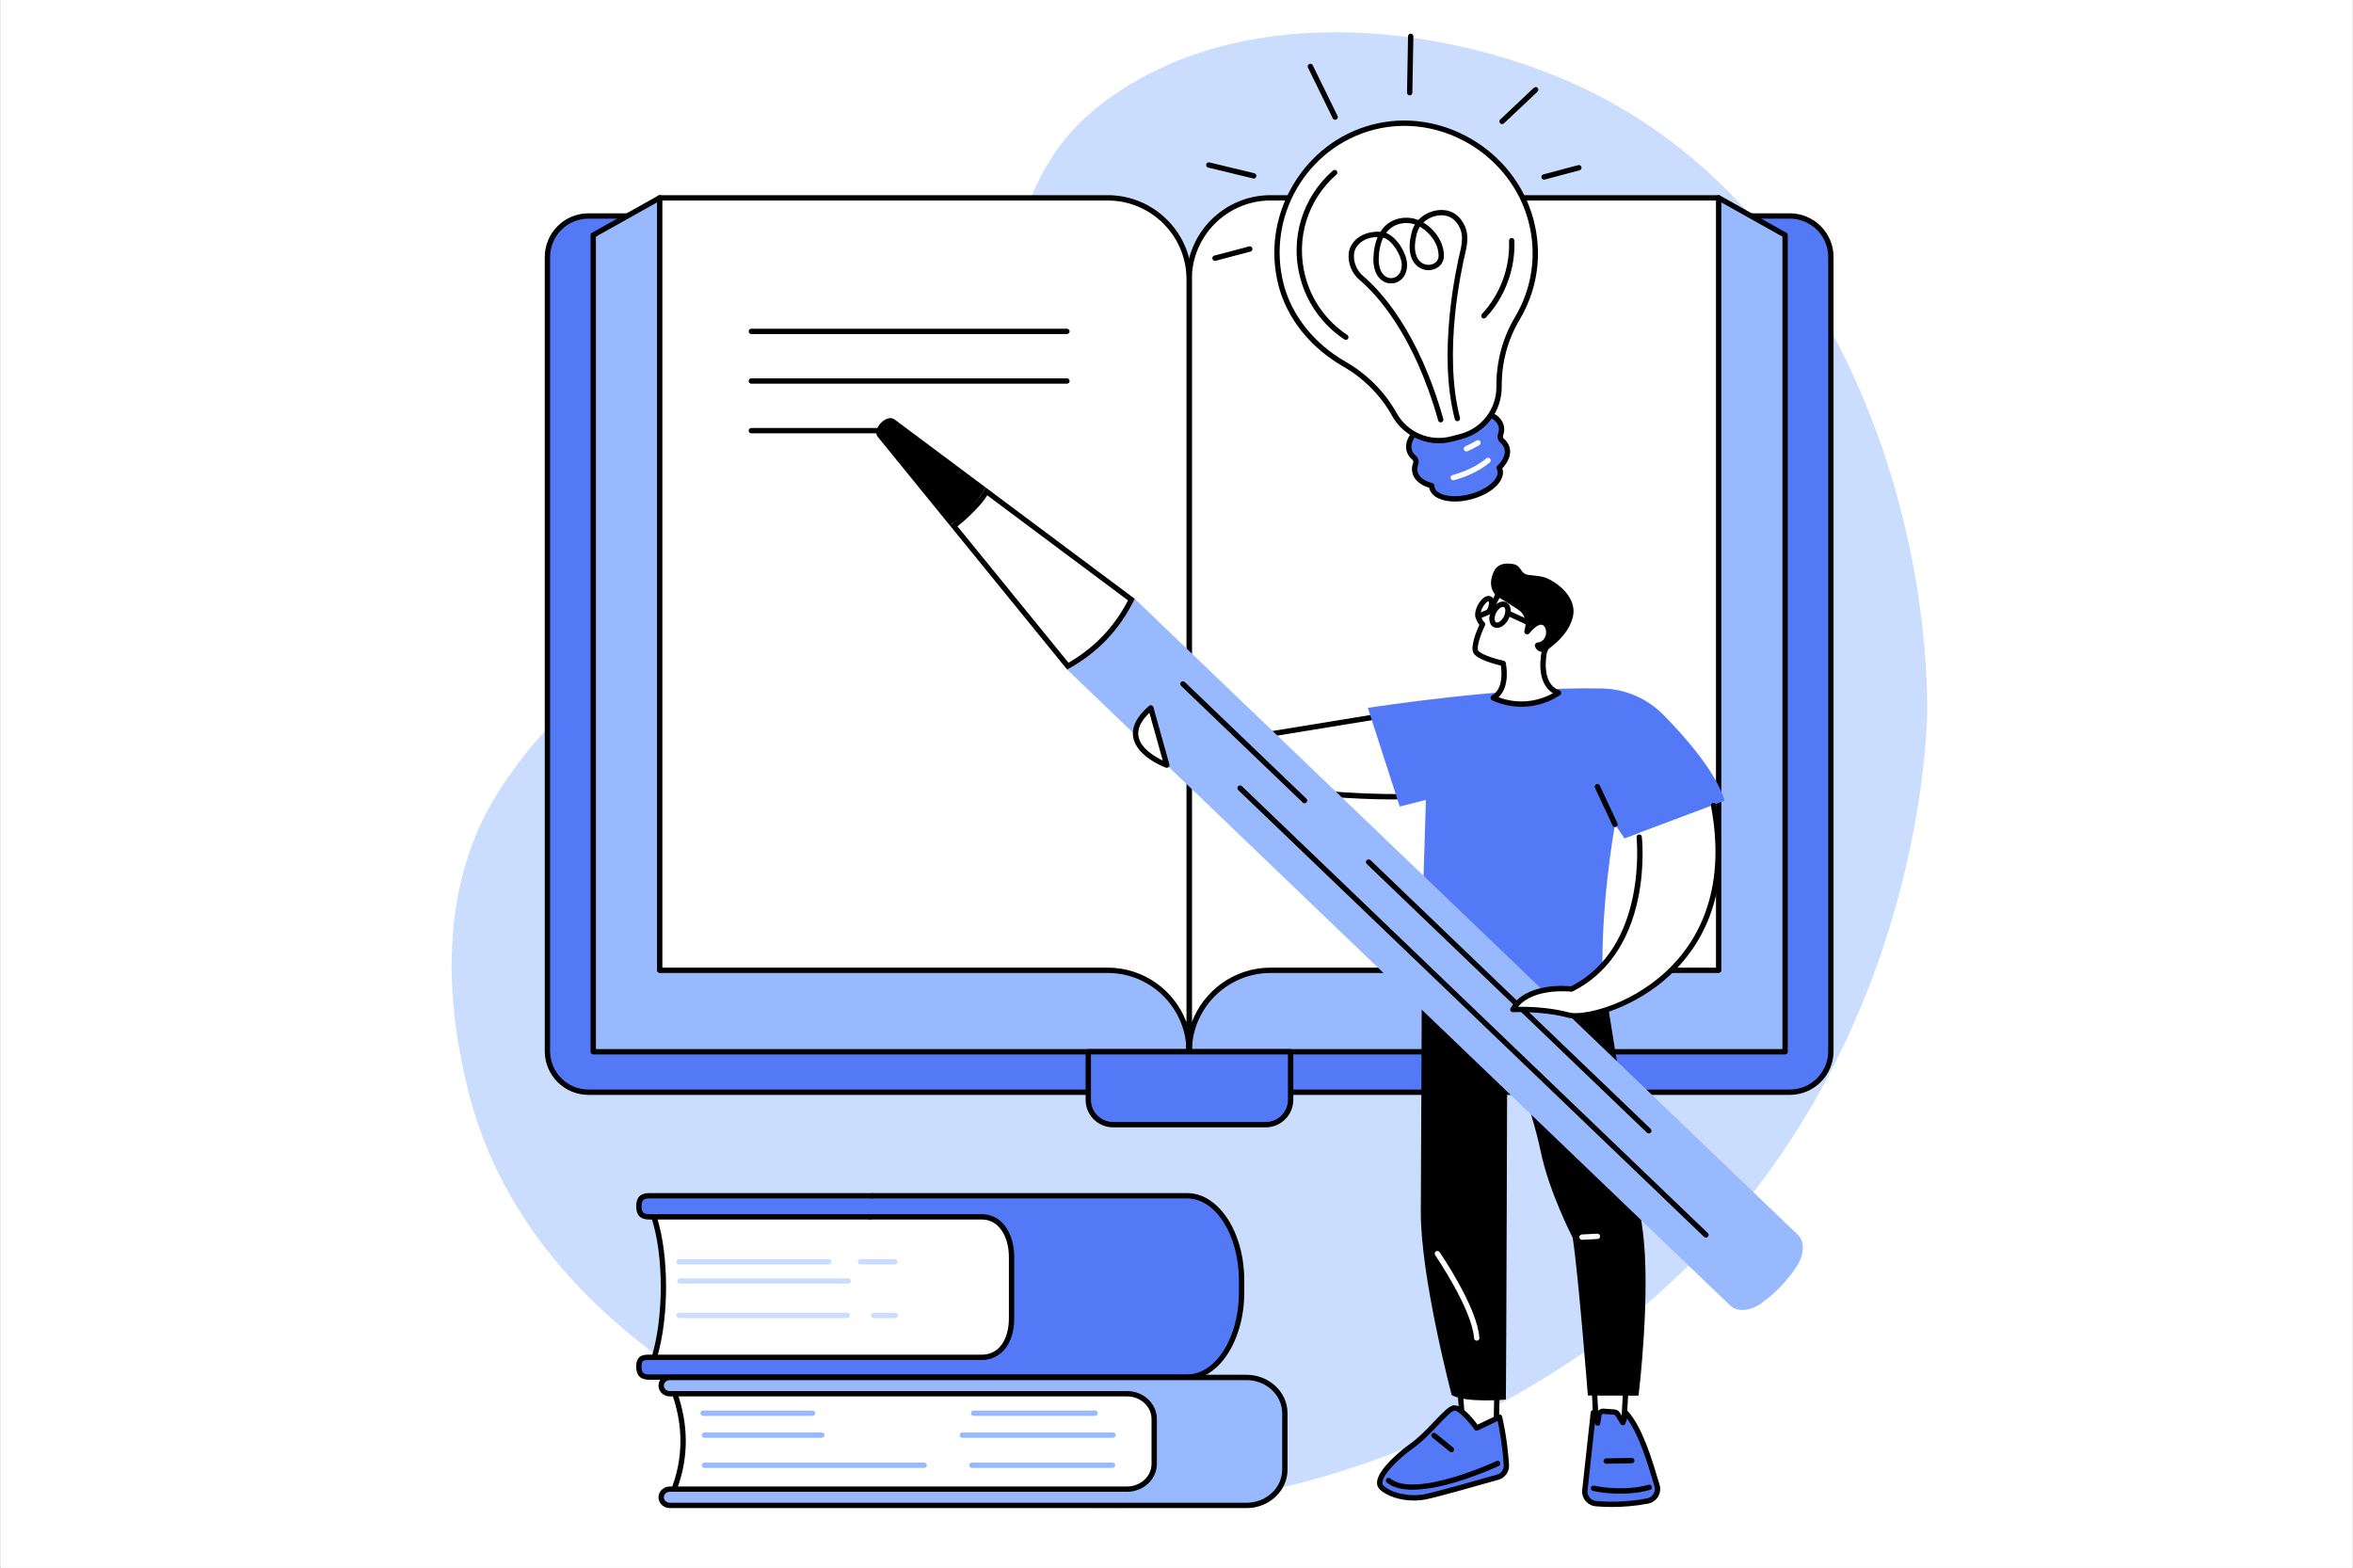 <svg xmlns="http://www.w3.org/2000/svg" xmlns:xlink="http://www.w3.org/1999/xlink" width="2048" zoomAndPan="magnify" viewBox="0 0 1536 1023.75" height="1365" preserveAspectRatio="xMidYMid meet" version="1.0"><rect x="0" y="0" width="1536" height="1023.75" fill="#333333" stroke="none"/><defs><clipPath id="4368c3e2dc"><path d="M 0.188 0 L 1535.812 0 L 1535.812 1023.5 L 0.188 1023.5 Z M 0.188 0 " clip-rule="nonzero"/></clipPath><clipPath id="e26c1d70b5"><path d="M 294 21 L 1258.332 21 L 1258.332 985 L 294 985 Z M 294 21 " clip-rule="nonzero"/></clipPath></defs><g clip-path="url(#4368c3e2dc)"><path fill="#ffffff" d="M 0.188 0 L 1535.812 0 L 1535.812 1023.5 L 0.188 1023.5 Z M 0.188 0 " fill-opacity="1" fill-rule="nonzero"/><path fill="#ffffff" d="M 0.188 0 L 1535.812 0 L 1535.812 1023.5 L 0.188 1023.5 Z M 0.188 0 " fill-opacity="1" fill-rule="nonzero"/></g><g clip-path="url(#e26c1d70b5)"><path fill="#caddff" d="M 1013.43 896.297 C 1254.93 745.363 1258.176 474.082 1258.098 461.645 C 1257.238 325.719 1194.844 129.352 1026.223 54.133 C 946.312 18.48 819.984 0.02 729.922 60.055 C 645.82 116.117 682.27 181.348 589.484 293.309 C 482.629 422.254 396.68 404.84 325.031 517.457 C 277.711 591.84 298.586 681.871 304.574 707.691 C 348.469 897 578.871 962.078 604.715 968.953 C 809.855 1023.523 978.707 917.996 1013.43 896.297 " fill-opacity="1" fill-rule="nonzero"/></g><path fill="#5479f7" d="M 713.848 140.992 L 384.141 140.992 C 369.348 140.992 357.352 152.984 357.352 167.785 L 357.352 686.207 C 357.352 701.004 369.348 712.996 384.141 712.996 L 776.27 712.996 L 776.27 203.414 C 776.27 168.941 748.324 140.992 713.848 140.992 " fill-opacity="1" fill-rule="nonzero"/><path fill="#000000" d="M 384.141 142.73 C 370.332 142.73 359.094 153.969 359.094 167.785 L 359.094 686.207 C 359.094 700.02 370.332 711.254 384.141 711.254 L 774.527 711.254 L 774.527 203.414 C 774.527 169.953 747.305 142.73 713.848 142.73 Z M 776.27 714.738 L 384.141 714.738 C 368.41 714.738 355.613 701.938 355.613 686.207 L 355.613 167.785 C 355.613 152.047 368.41 139.25 384.141 139.25 L 713.848 139.25 C 749.23 139.25 778.008 168.035 778.008 203.414 L 778.008 712.996 C 778.008 713.961 777.227 714.738 776.27 714.738 " fill-opacity="1" fill-rule="nonzero"/><path fill="#5479f7" d="M 1168.391 140.992 L 838.688 140.992 C 804.211 140.992 776.27 168.941 776.27 203.414 L 776.27 712.996 L 1168.391 712.996 C 1183.188 712.996 1195.188 701.004 1195.188 686.207 L 1195.188 167.785 C 1195.188 152.984 1183.188 140.992 1168.391 140.992 " fill-opacity="1" fill-rule="nonzero"/><path fill="#000000" d="M 778.008 711.254 L 1168.391 711.254 C 1182.203 711.254 1193.441 700.02 1193.441 686.207 L 1193.441 167.785 C 1193.441 153.969 1182.203 142.73 1168.391 142.73 L 838.688 142.73 C 805.23 142.73 778.008 169.953 778.008 203.414 Z M 1168.391 714.738 L 776.27 714.738 C 775.309 714.738 774.527 713.961 774.527 712.996 L 774.527 203.414 C 774.527 168.035 803.309 139.25 838.688 139.25 L 1168.391 139.25 C 1184.125 139.25 1196.922 152.047 1196.922 167.785 L 1196.922 686.207 C 1196.922 701.938 1184.125 714.738 1168.391 714.738 " fill-opacity="1" fill-rule="nonzero"/><path fill="#99b9ff" d="M 776.27 686.582 L 387.258 686.582 L 387.258 153.453 L 430.637 129.145 L 776.27 507.949 L 776.27 686.582 " fill-opacity="1" fill-rule="nonzero"/><path fill="#000000" d="M 389 684.84 L 774.527 684.84 L 774.527 508.629 L 430.281 131.344 L 389 154.477 Z M 776.27 688.32 L 387.258 688.32 C 386.297 688.32 385.52 687.543 385.52 686.582 L 385.52 153.453 C 385.52 152.824 385.859 152.242 386.41 151.934 L 429.785 127.629 C 430.492 127.23 431.379 127.375 431.922 127.973 L 777.555 506.781 C 777.848 507.102 778.008 507.52 778.008 507.949 L 778.008 686.582 C 778.008 687.543 777.227 688.32 776.27 688.32 " fill-opacity="1" fill-rule="nonzero"/><path fill="#99b9ff" d="M 776.27 686.582 L 1165.281 686.582 L 1165.281 153.453 L 1121.898 129.145 L 776.27 507.949 L 776.27 686.582 " fill-opacity="1" fill-rule="nonzero"/><path fill="#000000" d="M 778.008 684.84 L 1163.539 684.84 L 1163.539 154.477 L 1122.254 131.344 L 778.008 508.629 Z M 1165.281 688.32 L 776.27 688.32 C 775.309 688.32 774.527 687.543 774.527 686.582 L 774.527 507.949 C 774.527 507.52 774.691 507.102 774.98 506.781 L 1120.613 127.973 C 1121.16 127.375 1122.047 127.23 1122.75 127.629 L 1166.125 151.934 C 1166.68 152.242 1167.016 152.824 1167.016 153.453 L 1167.016 686.582 C 1167.016 687.543 1166.238 688.32 1165.281 688.32 " fill-opacity="1" fill-rule="nonzero"/><path fill="#ffffff" d="M 1121.898 129.145 L 829.438 129.145 C 800.074 129.145 776.27 152.953 776.27 182.32 L 776.27 686.582 C 776.27 657.219 800.074 633.41 829.438 633.41 L 1121.898 633.41 L 1121.898 129.145 " fill-opacity="1" fill-rule="nonzero"/><path fill="#000000" d="M 829.438 130.891 C 801.082 130.891 778.008 153.961 778.008 182.32 L 778.008 667.332 C 785.824 646.52 805.926 631.668 829.438 631.668 L 1120.164 631.668 L 1120.164 130.891 Z M 776.27 688.32 C 775.309 688.32 774.527 687.543 774.527 686.582 L 774.527 182.32 C 774.527 152.043 799.16 127.406 829.438 127.406 L 1121.898 127.406 C 1122.863 127.406 1123.641 128.184 1123.641 129.145 L 1123.641 633.41 C 1123.641 634.371 1122.863 635.148 1121.898 635.148 L 829.438 635.148 C 801.082 635.148 778.008 658.223 778.008 686.582 C 778.008 687.543 777.227 688.32 776.27 688.32 " fill-opacity="1" fill-rule="nonzero"/><path fill="#ffffff" d="M 430.637 129.145 L 723.098 129.145 C 752.465 129.145 776.27 152.953 776.27 182.32 L 776.27 686.582 C 776.27 657.219 752.465 633.41 723.098 633.41 L 430.637 633.41 L 430.637 129.145 " fill-opacity="1" fill-rule="nonzero"/><path fill="#000000" d="M 432.379 631.668 L 723.098 631.668 C 746.605 631.668 766.711 646.52 774.527 667.332 L 774.527 182.32 C 774.527 153.961 751.457 130.891 723.098 130.891 L 432.379 130.891 Z M 776.27 688.32 C 775.309 688.32 774.527 687.543 774.527 686.582 C 774.527 658.223 751.457 635.148 723.098 635.148 L 430.637 635.148 C 429.672 635.148 428.895 634.371 428.895 633.41 L 428.895 129.145 C 428.895 128.184 429.672 127.406 430.637 127.406 L 723.098 127.406 C 753.375 127.406 778.008 152.043 778.008 182.32 L 778.008 686.582 C 778.008 687.543 777.227 688.32 776.27 688.32 " fill-opacity="1" fill-rule="nonzero"/><path fill="#000000" d="M 696.48 218.066 L 490.453 218.066 C 489.488 218.066 488.711 217.289 488.711 216.324 C 488.711 215.363 489.488 214.582 490.453 214.582 L 696.48 214.582 C 697.438 214.582 698.219 215.363 698.219 216.324 C 698.219 217.289 697.438 218.066 696.48 218.066 " fill-opacity="1" fill-rule="nonzero"/><path fill="#000000" d="M 696.48 250.473 L 490.453 250.473 C 489.488 250.473 488.711 249.691 488.711 248.727 C 488.711 247.766 489.488 246.984 490.453 246.984 L 696.48 246.984 C 697.438 246.984 698.219 247.766 698.219 248.727 C 698.219 249.691 697.438 250.473 696.48 250.473 " fill-opacity="1" fill-rule="nonzero"/><path fill="#000000" d="M 580.352 282.875 L 490.453 282.875 C 489.488 282.875 488.711 282.09 488.711 281.133 C 488.711 280.168 489.488 279.391 490.453 279.391 L 580.352 279.391 C 581.312 279.391 582.094 280.168 582.094 281.133 C 582.094 282.09 581.312 282.875 580.352 282.875 " fill-opacity="1" fill-rule="nonzero"/><path fill="#5479f7" d="M 710.418 686.582 L 710.418 717.992 C 710.418 726.938 717.66 734.18 726.598 734.18 L 826.305 734.18 C 835.25 734.18 842.492 726.938 842.492 717.992 L 842.492 686.582 L 710.418 686.582 " fill-opacity="1" fill-rule="nonzero"/><path fill="#000000" d="M 712.156 688.32 L 712.156 717.992 C 712.156 725.965 718.633 732.438 726.598 732.438 L 826.305 732.438 C 834.277 732.438 840.75 725.965 840.75 717.992 L 840.75 688.32 Z M 826.305 735.922 L 726.598 735.922 C 716.719 735.922 708.672 727.879 708.672 717.992 L 708.672 686.582 C 708.672 685.621 709.453 684.84 710.418 684.84 L 842.492 684.84 C 843.457 684.84 844.238 685.621 844.238 686.582 L 844.238 717.992 C 844.238 727.879 836.191 735.922 826.305 735.922 " fill-opacity="1" fill-rule="nonzero"/><path fill="#ffffff" d="M 1061.312 906.293 L 1059.875 932.707 L 1042.219 935.688 L 1040.648 904.531 L 1061.312 906.293 " fill-opacity="1" fill-rule="nonzero"/><path fill="#000000" d="M 1042.488 906.434 L 1043.855 933.645 L 1058.219 931.223 L 1059.48 907.883 Z M 1042.219 937.43 C 1041.824 937.43 1041.441 937.293 1041.129 937.043 C 1040.742 936.734 1040.504 936.27 1040.48 935.773 L 1038.91 904.617 C 1038.883 904.113 1039.078 903.629 1039.441 903.277 C 1039.801 902.93 1040.289 902.75 1040.801 902.797 L 1061.461 904.562 C 1062.398 904.641 1063.105 905.453 1063.051 906.387 L 1061.617 932.801 C 1061.57 933.617 1060.973 934.289 1060.164 934.426 L 1042.512 937.402 C 1042.41 937.418 1042.316 937.43 1042.219 937.43 " fill-opacity="1" fill-rule="nonzero"/><path fill="#5479f7" d="M 1041.727 981.566 C 1049.184 982.234 1061.371 982.543 1075.523 979.852 C 1080.16 978.969 1083.027 974.281 1081.672 969.758 C 1077.891 957.16 1071.262 933.238 1061.418 922.492 L 1059.418 928.691 L 1055.945 923.125 C 1055.473 922.359 1054.66 921.871 1053.766 921.801 L 1046.746 921.273 C 1045.281 921.16 1043.973 922.191 1043.742 923.645 L 1042.898 928.977 L 1040.121 922.172 L 1034.551 973.02 C 1034.199 977.352 1037.395 981.18 1041.727 981.566 " fill-opacity="1" fill-rule="nonzero"/><path fill="#000000" d="M 1041.883 979.836 C 1049.453 980.512 1061.375 980.766 1075.195 978.141 C 1076.934 977.809 1078.453 976.754 1079.363 975.25 C 1080.285 973.734 1080.512 971.957 1080 970.258 L 1079.184 967.52 C 1075.676 955.711 1069.977 936.551 1062.098 926.051 L 1061.078 929.219 C 1060.867 929.867 1060.305 930.332 1059.629 930.414 C 1058.949 930.5 1058.301 930.184 1057.938 929.609 L 1054.469 924.047 C 1054.285 923.758 1053.977 923.562 1053.633 923.539 L 1046.617 923.008 C 1046.035 922.949 1045.555 923.367 1045.461 923.914 L 1044.621 929.246 C 1044.5 930.02 1043.879 930.617 1043.102 930.707 C 1042.336 930.797 1041.582 930.359 1041.289 929.637 L 1041.102 929.18 L 1036.281 973.199 C 1036.016 976.535 1038.523 979.527 1041.883 979.836 Z M 1052.273 983.766 C 1048.152 983.766 1044.539 983.566 1041.57 983.305 C 1036.316 982.832 1032.387 978.152 1032.812 972.875 L 1038.387 921.98 C 1038.477 921.191 1039.09 920.559 1039.879 920.449 C 1040.668 920.344 1041.43 920.777 1041.73 921.512 L 1042.199 922.656 C 1042.848 920.707 1044.77 919.391 1046.879 919.535 L 1053.895 920.066 C 1055.34 920.176 1056.656 920.977 1057.422 922.203 L 1058.914 924.586 L 1059.762 921.953 C 1059.949 921.367 1060.438 920.926 1061.047 920.793 C 1061.648 920.664 1062.281 920.859 1062.699 921.312 C 1072.141 931.621 1078.645 953.477 1082.523 966.531 L 1083.336 969.258 C 1084.125 971.875 1083.758 974.719 1082.344 977.055 C 1080.918 979.402 1078.547 981.047 1075.848 981.562 C 1067.043 983.238 1058.988 983.766 1052.273 983.766 " fill-opacity="1" fill-rule="nonzero"/><path fill="#000000" d="M 1057.785 975.07 C 1047.832 975.07 1040.324 973.371 1039.832 973.254 C 1038.898 973.039 1038.316 972.102 1038.531 971.164 C 1038.746 970.227 1039.68 969.648 1040.621 969.863 C 1040.805 969.906 1059.117 974.039 1076.133 969.25 C 1077.059 968.988 1078.016 969.527 1078.281 970.453 C 1078.539 971.379 1078 972.34 1077.074 972.602 C 1070.422 974.477 1063.676 975.07 1057.785 975.07 " fill-opacity="1" fill-rule="nonzero"/><path fill="#000000" d="M 1048.516 955.508 C 1047.566 955.508 1046.789 954.742 1046.773 953.797 C 1046.758 952.832 1047.52 952.043 1048.484 952.02 L 1065.164 951.734 C 1066.105 951.699 1066.914 952.484 1066.934 953.445 C 1066.949 954.406 1066.184 955.195 1065.223 955.215 L 1048.547 955.508 C 1048.535 955.508 1048.52 955.508 1048.516 955.508 " fill-opacity="1" fill-rule="nonzero"/><path fill="#ffffff" d="M 977.402 896.5 L 976.672 934.973 L 955.297 936.055 L 952.371 897.766 L 977.402 896.5 " fill-opacity="1" fill-rule="nonzero"/><path fill="#000000" d="M 954.242 899.41 L 956.902 934.23 L 974.961 933.32 L 975.625 898.332 Z M 955.293 937.797 C 954.395 937.797 953.629 937.098 953.562 936.188 L 950.633 897.895 C 950.598 897.426 950.754 896.965 951.062 896.609 C 951.371 896.258 951.812 896.051 952.285 896.023 L 977.312 894.758 C 977.777 894.742 978.266 894.914 978.613 895.246 C 978.961 895.586 979.152 896.051 979.141 896.531 L 978.414 935.012 C 978.391 935.922 977.672 936.672 976.762 936.719 L 955.383 937.793 C 955.359 937.797 955.324 937.797 955.293 937.797 " fill-opacity="1" fill-rule="nonzero"/><path fill="#5479f7" d="M 983.348 956.344 C 983.582 959.969 981.266 963.277 977.777 964.277 C 965.633 967.758 938.27 975.52 930.43 977.098 C 920.262 979.133 907.504 976.633 901.789 970.91 C 896.07 965.188 912.891 949.988 920.957 944.363 C 932.93 936 944.039 920.113 948.988 919.172 C 953.934 918.23 963.965 932.215 963.965 932.215 L 978.84 925.066 C 978.84 925.066 982.145 937.961 983.348 956.344 " fill-opacity="1" fill-rule="nonzero"/><path fill="#000000" d="M 949.543 920.859 C 949.465 920.859 949.387 920.871 949.312 920.883 C 947.383 921.25 943.035 925.809 938.832 930.227 C 933.785 935.516 928.066 941.52 921.949 945.789 C 914.07 951.289 902.891 961.945 902.383 967.641 C 902.285 968.797 902.699 969.359 903.02 969.68 C 908.137 974.797 920.281 977.359 930.09 975.387 C 937.887 973.82 965.699 965.926 977.297 962.605 C 979.977 961.836 981.793 959.25 981.609 956.453 C 980.711 942.656 978.59 931.906 977.641 927.574 L 964.715 933.785 C 963.957 934.152 963.043 933.918 962.547 933.234 C 958.164 927.121 952.023 920.859 949.543 920.859 Z M 923.086 979.539 C 914.152 979.539 905.156 976.742 900.559 972.145 C 899.316 970.902 898.75 969.238 898.922 967.332 C 899.664 958.887 914.738 946.578 919.961 942.934 C 925.789 938.867 931.379 932.996 936.312 927.82 C 942.266 921.57 945.773 918.008 948.66 917.461 C 953.762 916.496 961.273 925.684 964.512 930.02 L 978.086 923.496 C 978.559 923.27 979.105 923.266 979.578 923.488 C 980.051 923.707 980.398 924.129 980.531 924.629 C 980.562 924.762 983.887 937.898 985.082 956.227 C 985.375 960.645 982.504 964.73 978.258 965.953 C 963.801 970.09 938.41 977.27 930.777 978.801 C 928.293 979.297 925.691 979.539 923.086 979.539 " fill-opacity="1" fill-rule="nonzero"/><path fill="#000000" d="M 922.141 972.492 C 915.387 972.492 909.438 971.188 905.316 967.828 C 904.57 967.219 904.457 966.121 905.062 965.379 C 905.672 964.637 906.77 964.52 907.516 965.133 C 923.824 978.43 976.43 954.012 976.961 953.766 C 977.836 953.352 978.867 953.73 979.277 954.602 C 979.68 955.469 979.309 956.508 978.441 956.918 C 976.707 957.73 944.875 972.492 922.141 972.492 " fill-opacity="1" fill-rule="nonzero"/><path fill="#000000" d="M 947.473 948.023 C 947.082 948.023 946.695 947.895 946.371 947.629 L 935.008 938.371 C 934.258 937.766 934.148 936.672 934.754 935.922 C 935.363 935.176 936.457 935.066 937.207 935.676 L 948.57 944.93 C 949.316 945.539 949.43 946.637 948.824 947.383 C 948.477 947.805 947.977 948.023 947.473 948.023 " fill-opacity="1" fill-rule="nonzero"/><path fill="#000000" d="M 1047.051 640.406 C 1047.051 640.406 1066.73 761.566 1072.281 802.77 C 1077.836 843.969 1069.621 911.066 1069.621 911.066 L 1036.535 911 C 1036.535 911 1030.195 830.242 1026.613 807.906 C 1026.613 807.906 1011.141 778.168 1005.645 751.223 C 1000.145 724.277 983.91 682.098 983.91 682.098 C 983.91 682.098 983.277 896.742 983.023 913.617 C 983.023 913.617 957.211 916.07 947.641 910.699 C 947.641 910.699 927.266 833.477 927.48 790.887 C 927.703 748.301 928.168 641.723 928.168 641.723 L 1047.051 640.406 " fill-opacity="1" fill-rule="nonzero"/><path fill="#ffffff" d="M 1032.688 809.336 C 1031.766 809.336 1030.996 808.613 1030.949 807.68 C 1030.902 806.723 1031.641 805.902 1032.602 805.855 L 1042.688 805.348 C 1043.652 805.32 1044.469 806.039 1044.516 806.996 C 1044.562 807.961 1043.82 808.773 1042.863 808.824 L 1032.777 809.336 C 1032.746 809.336 1032.719 809.336 1032.688 809.336 " fill-opacity="1" fill-rule="nonzero"/><path fill="#ffffff" d="M 963.984 875.215 C 963.078 875.215 962.309 874.516 962.25 873.594 C 960.941 854.578 937.102 819.711 936.859 819.363 C 936.316 818.566 936.516 817.488 937.312 816.941 C 938.102 816.398 939.184 816.594 939.734 817.391 C 940.734 818.852 964.348 853.395 965.723 873.359 C 965.793 874.316 965.062 875.148 964.105 875.211 C 964.062 875.215 964.027 875.215 963.984 875.215 " fill-opacity="1" fill-rule="nonzero"/><path fill="#ffffff" d="M 924.191 463.676 L 756.867 490.996 L 780.828 508.09 C 780.828 508.09 907.184 528.41 948.562 516.184 L 924.191 463.676 " fill-opacity="1" fill-rule="nonzero"/><path fill="#000000" d="M 781.508 506.438 C 789.262 507.66 904.898 525.562 946.117 515.051 L 923.172 465.609 L 761.32 492.035 Z M 908.531 521.867 C 856.312 521.867 784.5 510.445 780.551 509.812 C 780.289 509.77 780.035 509.664 779.82 509.512 L 755.855 492.414 C 755.281 492 755.012 491.285 755.172 490.598 C 755.332 489.914 755.895 489.391 756.59 489.273 L 923.914 461.961 C 924.68 461.836 925.445 462.234 925.77 462.949 L 950.141 515.449 C 950.355 515.91 950.355 516.441 950.152 516.898 C 949.938 517.363 949.539 517.711 949.055 517.852 C 939.23 520.758 924.836 521.867 908.531 521.867 " fill-opacity="1" fill-rule="nonzero"/><path fill="#5479f7" d="M 1046.496 645.539 L 926.855 650.922 L 930.793 522.176 L 913.727 526.523 L 892.914 462.113 C 892.914 462.113 984.211 447.777 1046.297 449.457 C 1061.262 449.863 1075.469 456.082 1085.965 466.766 C 1100.539 481.605 1120.375 504.301 1125.797 522.684 L 1060.465 547.344 L 1054.25 538.18 C 1054.25 538.18 1043.77 595.082 1046.496 645.539 " fill-opacity="1" fill-rule="nonzero"/><path fill="#000000" d="M 1054.25 539.922 C 1053.594 539.922 1052.969 539.547 1052.676 538.914 L 1041.156 514.254 C 1040.75 513.387 1041.129 512.352 1042 511.945 C 1042.867 511.535 1043.902 511.914 1044.316 512.785 L 1055.828 537.441 C 1056.234 538.316 1055.859 539.348 1054.984 539.758 C 1054.75 539.867 1054.496 539.922 1054.25 539.922 " fill-opacity="1" fill-rule="nonzero"/><path fill="#99b9ff" d="M 696.684 437.145 L 740.812 390.945 L 1173.57 806.039 C 1178.172 810.449 1177.949 818.922 1172.824 826.727 C 1166.691 836.078 1159.094 844.035 1150.035 850.59 C 1142.477 856.059 1134.043 856.652 1129.441 852.234 L 696.684 437.145 " fill-opacity="1" fill-rule="nonzero"/><path fill="#000000" d="M 1076.324 739.926 C 1075.891 739.926 1075.457 739.766 1075.121 739.441 L 892.207 563.996 C 891.512 563.332 891.492 562.227 892.156 561.539 C 892.824 560.844 893.922 560.824 894.617 561.484 L 1077.531 736.93 C 1078.227 737.594 1078.25 738.699 1077.586 739.391 C 1077.242 739.746 1076.785 739.926 1076.324 739.926 " fill-opacity="1" fill-rule="nonzero"/><path fill="#000000" d="M 851.59 524.363 C 851.152 524.363 850.719 524.207 850.387 523.879 L 770.992 447.727 C 770.297 447.062 770.277 445.961 770.938 445.27 C 771.605 444.574 772.707 444.551 773.402 445.215 L 852.789 521.367 C 853.484 522.031 853.512 523.133 852.844 523.824 C 852.5 524.188 852.043 524.363 851.59 524.363 " fill-opacity="1" fill-rule="nonzero"/><path fill="#000000" d="M 1113.613 807.945 C 1113.18 807.945 1112.75 807.781 1112.41 807.457 L 808.277 515.746 C 807.582 515.078 807.559 513.977 808.223 513.281 C 808.895 512.586 809.992 512.566 810.688 513.23 L 1114.816 804.945 C 1115.512 805.613 1115.539 806.711 1114.871 807.406 C 1114.527 807.766 1114.07 807.945 1113.613 807.945 " fill-opacity="1" fill-rule="nonzero"/><path fill="#ffffff" d="M 619.895 342.805 L 619.941 342.867 C 624.727 339.863 630.582 334.32 634.625 330.086 C 638.668 325.855 640.676 323.164 643.457 318.242 L 740.754 390.891 C 731.023 411.066 716.312 426.469 696.625 437.09 L 619.895 342.805 " fill-opacity="1" fill-rule="nonzero"/><path fill="#000000" d="M 643.457 318.246 C 640.676 323.164 638.668 325.855 634.625 330.086 C 630.582 334.324 624.727 339.863 619.941 342.867 L 619.895 342.805 L 696.625 437.09 C 716.312 426.469 731.023 411.066 740.754 390.895 Z M 644.473 323.352 L 736.344 391.941 C 727.414 409.262 714.359 422.93 697.48 432.629 L 625.008 343.574 C 629.996 339.797 634.969 334.773 637.141 332.492 C 640.367 329.117 642.398 326.617 644.473 323.352 " fill-opacity="1" fill-rule="nonzero"/><path fill="#000000" d="M 633.246 332.039 C 629.203 336.273 624.727 339.863 619.941 342.867 L 573.043 285.238 C 568.91 280.164 578.711 269.902 583.953 273.816 L 643.457 318.242 C 640.676 323.164 637.293 327.809 633.246 332.039 " fill-opacity="1" fill-rule="nonzero"/><path fill="#ffffff" d="M 761.688 499.5 C 761.688 499.5 723.828 485.754 751.223 462.121 L 761.688 499.5 " fill-opacity="1" fill-rule="nonzero"/><path fill="#000000" d="M 750.309 465.309 C 744.695 470.738 742.305 475.945 743.195 480.809 C 744.625 488.586 753.961 494.031 759.027 496.449 Z M 761.688 501.242 C 761.488 501.242 761.289 501.203 761.094 501.137 C 760.32 500.852 742.102 494.109 739.773 481.445 C 738.535 474.719 742.004 467.77 750.086 460.797 C 750.539 460.414 751.16 460.277 751.73 460.449 C 752.297 460.625 752.738 461.078 752.902 461.652 L 763.363 499.031 C 763.543 499.656 763.348 500.332 762.871 500.773 C 762.543 501.078 762.121 501.242 761.688 501.242 " fill-opacity="1" fill-rule="nonzero"/><path fill="#ffffff" d="M 1118.598 525.812 L 1070.051 543.727 C 1070.051 543.727 1078.258 619.559 1025.836 645.645 C 1025.836 645.645 997.426 642.129 987.59 659.008 C 987.59 659.008 1007.477 658.109 1024.121 662.695 C 1040.77 667.273 1139.949 638.676 1118.598 525.812 " fill-opacity="1" fill-rule="nonzero"/><path fill="#000000" d="M 1028.312 664.871 C 1026.438 664.871 1024.867 664.703 1023.66 664.371 C 1007.484 659.918 987.863 660.738 987.668 660.742 C 987.031 660.785 986.43 660.457 986.098 659.906 C 985.77 659.359 985.762 658.68 986.082 658.129 C 995.738 641.566 1021.352 643.441 1025.516 643.855 C 1075.758 618.41 1068.387 547.387 1068.309 546.668 C 1068.203 545.719 1068.887 544.855 1069.848 544.75 C 1070.816 544.633 1071.664 545.328 1071.766 546.281 C 1071.859 547.039 1073.805 565.082 1069.301 586.633 C 1063.305 615.348 1048.543 636.289 1026.613 647.203 C 1026.305 647.355 1025.969 647.414 1025.621 647.371 C 1025.371 647.34 1001.477 644.578 990.98 657.191 C 997.457 657.145 1011.836 657.5 1024.586 661.012 C 1031.777 662.996 1061.98 657.801 1087.398 634.375 C 1106.805 616.488 1127.68 583.191 1116.887 526.133 C 1116.707 525.191 1117.328 524.273 1118.27 524.102 C 1119.215 523.922 1120.125 524.539 1120.305 525.484 C 1131.395 584.113 1109.816 618.453 1089.762 636.938 C 1068.23 656.781 1041.164 664.871 1028.312 664.871 " fill-opacity="1" fill-rule="nonzero"/><path fill="#000000" d="M 971.676 392.48 C 971.18 392.48 969.27 393.672 967.707 396.746 C 966.102 399.902 966.32 402.184 966.676 402.512 C 967.121 402.574 969.074 401.414 970.68 398.254 C 972.285 395.094 972.07 392.816 971.715 392.484 C 971.699 392.48 971.691 392.48 971.676 392.48 Z M 966.664 405.977 C 965.973 405.977 965.438 405.789 965.074 405.605 C 962.418 404.25 962.215 399.859 964.602 395.164 C 965.605 393.195 966.926 391.5 968.328 390.406 C 970.707 388.531 972.477 388.961 973.312 389.395 C 975.977 390.746 976.172 395.137 973.785 399.832 C 972.785 401.805 971.461 403.492 970.062 404.594 C 968.711 405.656 967.559 405.977 966.664 405.977 " fill-opacity="1" fill-rule="nonzero"/><path fill="#ffffff" d="M 993.18 459.645 C 997.891 459.645 1002.418 458.883 1006.668 457.496 C 1010.504 456.246 1014.121 454.496 1017.406 452.289 C 1003.094 447.262 1008.133 425.473 1008.133 425.473 C 1018.945 401.656 1010.535 386.477 997.758 383.32 C 979.625 378.84 977.324 389.379 977.324 389.379 C 975.949 392.207 972.75 398.805 971.508 399.559 C 969.984 400.492 966.348 401.422 965.754 402.184 C 965.164 402.945 965.5 405.398 967.785 407.516 C 967.785 407.516 961.188 421.305 963.387 425.445 C 965.586 429.59 981.234 433.059 981.234 433.059 C 981.234 433.059 984.914 449.805 974.738 455.543 C 978.609 457.352 982.777 458.617 987.156 459.227 C 989.125 459.492 991.133 459.645 993.18 459.645 " fill-opacity="1" fill-rule="nonzero"/><path fill="#000000" d="M 978.234 455.141 C 981.199 456.277 984.266 457.066 987.395 457.496 C 989.352 457.766 991.301 457.902 993.176 457.902 C 997.566 457.902 1001.922 457.215 1006.129 455.84 C 1008.797 454.977 1011.352 453.855 1013.758 452.496 C 1001.918 445.324 1006.234 425.965 1006.434 425.078 C 1006.461 424.969 1006.496 424.855 1006.547 424.754 C 1011.898 412.965 1012.805 402.258 1009.094 394.602 C 1006.723 389.699 1002.551 386.301 997.344 385.008 C 990.828 383.402 985.629 383.645 982.309 385.711 C 979.609 387.395 979.031 389.727 979.031 389.746 C 979 389.883 978.953 390.016 978.891 390.137 C 974.883 398.41 973.477 400.398 972.414 401.051 C 971.594 401.551 970.402 401.996 969.254 402.43 C 968.617 402.672 967.707 403.016 967.238 403.25 C 967.273 403.793 967.66 405.023 968.969 406.234 C 969.527 406.758 969.688 407.578 969.355 408.266 C 966.363 414.516 963.82 422.551 964.926 424.629 C 966.047 426.754 974.461 429.773 981.609 431.359 C 982.273 431.504 982.789 432.023 982.934 432.688 C 983.082 433.355 986.137 447.812 978.234 455.141 Z M 993.176 461.387 C 991.141 461.387 989.035 461.242 986.918 460.945 C 982.461 460.328 978.117 459.047 974.008 457.125 C 973.41 456.848 973.031 456.266 973.004 455.613 C 972.977 454.961 973.316 454.348 973.887 454.027 C 981.453 449.758 980.281 438.094 979.727 434.496 C 975.461 433.484 964.055 430.422 961.848 426.262 C 959.625 422.078 963.934 411.742 965.707 407.859 C 963.566 405.336 963.293 402.508 964.383 401.113 C 964.98 400.344 966.102 399.898 968.027 399.172 C 968.98 398.812 970.055 398.41 970.598 398.074 C 971.008 397.707 972.297 395.738 975.688 388.762 C 975.945 387.895 977.027 384.898 980.469 382.758 C 984.66 380.137 990.621 379.762 998.18 381.629 C 1004.41 383.164 1009.398 387.234 1012.223 393.078 C 1016.379 401.652 1015.516 413.34 1009.793 426.02 C 1009.398 427.926 1005.906 446.41 1017.984 450.652 C 1018.605 450.871 1019.055 451.422 1019.133 452.074 C 1019.215 452.73 1018.922 453.375 1018.371 453.738 C 1014.953 456.035 1011.195 457.855 1007.211 459.152 C 1002.652 460.637 997.934 461.387 993.176 461.387 " fill-opacity="1" fill-rule="nonzero"/><path fill="#000000" d="M 1007.934 376.812 C 1003.375 375.5 998.035 375.758 995.844 374.797 C 992.312 373.242 992.754 369.059 987.656 368.199 C 983.172 367.445 978.898 367.926 976.324 371.188 C 975.891 371.73 975.508 372.348 975.176 373.055 C 970.777 382.52 975.281 387.656 977.324 389.379 C 977.324 389.379 990.52 397.18 992.734 399.285 C 994.801 401.258 997.055 405.715 995.094 411.715 C 994.848 412.48 995.121 413.316 995.785 413.766 L 995.82 413.789 C 996.617 414.332 997.691 414.188 998.301 413.453 C 1000.219 411.133 1004.375 406.688 1007.055 408.031 C 1010.324 409.664 1010.609 418.586 1003.582 419.488 C 1002.309 419.648 1001.566 420.988 1002.078 422.168 C 1002.887 424.016 1004.59 426.051 1008.133 425.473 C 1008.133 425.473 1023.852 416.191 1026.812 402.43 C 1029.766 388.664 1014 378.559 1007.934 376.812 " fill-opacity="1" fill-rule="nonzero"/><path fill="#000000" d="M 981.137 396.148 C 980.688 396.148 980.148 396.332 979.578 396.676 C 978.477 397.355 977.418 398.566 976.688 400.012 C 975.949 401.457 975.59 403.023 975.695 404.316 C 975.777 405.305 976.117 406.02 976.633 406.277 C 977.801 406.879 980.207 405.41 981.664 402.547 C 982.398 401.098 982.762 399.527 982.656 398.242 C 982.574 397.254 982.23 396.539 981.715 396.277 C 981.551 396.191 981.355 396.148 981.137 396.148 Z M 977.191 409.891 C 976.449 409.891 975.723 409.727 975.055 409.383 C 973.438 408.562 972.406 406.82 972.227 404.605 C 972.066 402.66 972.543 400.469 973.582 398.434 C 974.613 396.402 976.102 394.723 977.766 393.703 C 979.668 392.547 981.684 392.355 983.293 393.176 C 984.91 393.996 985.941 395.738 986.125 397.953 C 986.285 399.898 985.805 402.086 984.766 404.125 C 982.957 407.691 979.93 409.891 977.191 409.891 " fill-opacity="1" fill-rule="nonzero"/><path fill="#000000" d="M 975.277 400.418 C 974.613 400.418 973.984 400.039 973.691 399.402 C 973.559 399.137 973.285 398.844 973.172 398.844 C 973.18 398.844 973.117 398.844 973.09 398.844 C 972.164 398.844 971.398 398.113 971.352 397.176 C 971.32 396.219 972.059 395.406 973.023 395.363 C 975.109 395.273 976.414 396.961 976.859 397.965 C 977.254 398.844 976.859 399.871 975.98 400.266 C 975.75 400.367 975.508 400.418 975.277 400.418 " fill-opacity="1" fill-rule="nonzero"/><path fill="#000000" d="M 999.602 409.031 C 999.359 409.031 999.113 408.98 998.875 408.867 L 983.629 401.844 C 982.754 401.441 982.379 400.406 982.777 399.531 C 983.184 398.66 984.215 398.277 985.086 398.684 L 1000.332 405.707 C 1001.203 406.109 1001.586 407.145 1001.188 408.02 C 1000.891 408.656 1000.258 409.031 999.602 409.031 " fill-opacity="1" fill-rule="nonzero"/><path fill="#5479f7" d="M 980.598 287.719 C 979.457 286.734 979.039 285.184 979.551 283.766 C 980.25 281.801 980.398 279.844 979.902 277.98 C 977.602 269.305 962.297 265.836 945.719 270.238 C 929.145 274.641 917.574 285.238 919.875 293.914 C 920.371 295.777 921.473 297.406 923.051 298.758 C 924.199 299.742 924.609 301.297 924.105 302.719 C 923.402 304.68 923.258 306.633 923.75 308.504 C 924.84 312.621 928.863 315.559 934.551 317.047 C 934.566 317.543 934.633 318.031 934.758 318.516 C 936.465 324.934 947.785 327.496 960.059 324.246 C 972.32 320.984 980.883 313.141 979.184 306.723 C 979.051 306.238 978.859 305.781 978.629 305.344 C 982.836 301.227 984.867 296.684 983.77 292.566 C 983.277 290.699 982.184 289.078 980.598 287.719 " fill-opacity="1" fill-rule="nonzero"/><path fill="#000000" d="M 959.723 270.066 C 955.438 270.066 950.812 270.688 946.164 271.926 C 938.418 273.977 931.574 277.473 926.895 281.758 C 922.516 285.77 920.617 289.93 921.559 293.469 C 921.949 294.945 922.836 296.285 924.188 297.438 C 925.883 298.895 926.492 301.195 925.742 303.301 C 925.145 304.977 925.043 306.574 925.43 308.055 C 926.312 311.387 929.711 313.984 934.996 315.363 C 935.742 315.559 936.27 316.219 936.297 316.996 C 936.305 317.383 936.352 317.738 936.445 318.07 C 937.875 323.461 948.48 325.516 959.609 322.559 C 970.734 319.605 978.93 312.559 977.496 307.172 C 977.406 306.84 977.277 306.508 977.094 306.16 C 976.73 305.48 976.859 304.637 977.414 304.102 C 981.312 300.281 982.977 296.344 982.094 293.016 C 981.699 291.535 980.82 290.195 979.465 289.039 C 977.77 287.586 977.16 285.285 977.91 283.18 C 978.508 281.5 978.613 279.898 978.219 278.426 C 977.281 274.887 973.578 272.215 967.781 270.902 C 965.301 270.348 962.582 270.066 959.723 270.066 Z M 949.684 327.406 C 941.105 327.406 934.5 324.32 933.078 318.965 C 933.027 318.781 932.984 318.59 932.953 318.398 C 927.062 316.594 923.215 313.266 922.066 308.949 C 921.492 306.777 921.625 304.48 922.469 302.133 C 922.73 301.383 922.52 300.602 921.918 300.078 C 920.023 298.457 918.773 296.531 918.191 294.363 C 916.906 289.508 919.16 284.117 924.547 279.188 C 929.625 274.531 936.992 270.754 945.273 268.555 C 953.562 266.359 961.828 265.984 968.547 267.508 C 975.664 269.117 980.297 272.68 981.586 277.531 C 982.16 279.703 982.031 281.996 981.188 284.348 C 980.926 285.098 981.129 285.879 981.734 286.398 C 983.629 288.023 984.883 289.949 985.457 292.121 C 986.605 296.438 984.914 301.238 980.691 305.723 C 980.758 305.906 980.816 306.094 980.863 306.277 C 982.848 313.742 973.898 322.367 960.5 325.93 C 956.723 326.93 953.051 327.406 949.684 327.406 " fill-opacity="1" fill-rule="nonzero"/><path fill="#ffffff" d="M 999.387 143.895 C 987.582 99.41 940.484 71.289 896.008 83.098 C 851.609 94.887 824.789 141.527 836.277 186.004 C 842.133 208.652 858.617 226.793 877.387 237.559 C 890.934 245.328 902.25 256.445 909.926 270.047 L 910.297 270.699 C 917.742 283.895 933.168 290.398 947.812 286.508 L 953.82 284.91 C 968.465 281.027 978.637 267.734 978.559 252.578 L 978.559 252.125 C 978.477 236.617 982.441 221.305 990.387 207.996 C 1001.496 189.391 1005.387 166.496 999.387 143.895 " fill-opacity="1" fill-rule="nonzero"/><path fill="#000000" d="M 916.664 82.148 C 909.941 82.148 903.164 82.996 896.457 84.781 C 852.84 96.359 826.602 141.57 837.969 185.57 C 843.242 205.984 857.922 224.387 878.258 236.047 C 892.266 244.086 903.742 255.547 911.441 269.188 L 911.812 269.844 C 918.871 282.348 933.488 288.512 947.367 284.824 L 953.371 283.23 C 967.25 279.547 976.887 266.945 976.82 252.586 L 976.812 252.129 C 976.73 236.051 980.91 220.477 988.895 207.105 C 1000.266 188.062 1003.395 165.773 997.707 144.34 C 987.887 107.359 953.262 82.148 916.664 82.148 Z M 939.273 289.367 C 926.871 289.367 915.102 282.75 908.781 271.555 L 908.41 270.898 C 901.02 257.801 889.992 246.789 876.527 239.07 C 855.387 226.941 840.098 207.758 834.594 186.441 C 828.91 164.453 832.141 141.363 843.676 121.418 C 855.25 101.434 873.672 87.223 895.562 81.414 C 940.656 69.453 988.969 97.855 1001.07 143.453 C 1007.004 165.797 1003.742 189.031 991.883 208.891 C 984.227 221.719 980.215 236.668 980.297 252.113 L 980.297 252.57 C 980.375 268.512 969.676 282.504 954.27 286.598 L 948.262 288.191 C 945.273 288.98 942.258 289.367 939.273 289.367 " fill-opacity="1" fill-rule="nonzero"/><path fill="#000000" d="M 926.871 147.988 C 926.023 149.305 925.34 150.824 924.883 152.574 C 921.828 164.23 925.125 169.137 927.363 171.023 C 929.684 172.98 932.926 173.449 935.629 172.227 C 937.77 171.258 939.027 169.418 939.07 167.18 C 939.223 159.254 933.391 151.66 926.871 147.988 Z M 902.961 155.113 C 901.203 158.676 900.203 163.168 900.016 168.453 C 899.805 174.324 901.543 178.773 904.789 180.66 C 906.883 181.887 909.363 181.863 911.406 180.605 C 913.926 179.051 915.238 175.992 915.012 172.203 C 914.664 166.531 908.879 156.793 902.961 155.113 Z M 940.484 275.734 C 939.723 275.734 939.027 275.234 938.805 274.469 C 922.715 217.215 897.715 191.402 887.715 182.961 C 882.332 178.43 879.633 171.684 880.484 164.926 C 881.422 157.496 889.363 150.547 901.094 151.332 C 902.758 148.715 904.652 146.914 906.395 145.684 C 912.332 141.477 919.48 141.555 924.191 143.035 C 924.742 143.203 925.293 143.402 925.84 143.625 C 930.469 138.582 937.215 136.844 941.898 137.082 C 948.301 137.406 953.266 141.039 956.246 147.578 C 958.258 151.988 958.383 157.418 956.637 164.656 C 954.082 175.234 941.922 230.164 953.047 272.777 C 953.289 273.707 952.73 274.664 951.805 274.906 C 950.867 275.145 949.918 274.59 949.676 273.66 C 938.344 230.238 950.668 174.559 953.25 163.84 C 954.785 157.488 954.73 152.637 953.078 149.027 C 950.641 143.668 946.816 140.82 941.719 140.555 C 938.102 140.367 932.902 141.637 929.113 145.262 C 936.359 149.562 942.727 157.977 942.547 167.246 C 942.48 170.828 940.434 173.875 937.066 175.402 C 933.148 177.176 928.457 176.504 925.113 173.688 C 922.25 171.27 917.98 165.199 921.52 151.691 C 922.023 149.75 922.766 148.039 923.672 146.527 C 923.496 146.469 923.332 146.41 923.156 146.355 C 919.238 145.133 913.305 145.059 908.406 148.527 C 907.055 149.484 905.852 150.668 904.809 152.062 C 912.055 154.82 918.082 165.289 918.484 171.992 C 918.797 177.102 916.883 181.324 913.23 183.566 C 910.121 185.484 906.215 185.52 903.035 183.672 C 898.648 181.113 896.277 175.523 896.535 168.328 C 896.742 162.613 897.809 158.188 899.293 154.75 C 899.273 154.75 899.25 154.75 899.23 154.75 C 889.633 154.75 884.527 160.703 883.938 165.363 C 883.242 170.863 885.547 176.586 889.953 180.305 C 900.203 188.949 925.809 215.34 942.16 273.523 C 942.422 274.449 941.879 275.41 940.953 275.672 C 940.797 275.715 940.637 275.734 940.484 275.734 " fill-opacity="1" fill-rule="nonzero"/><path fill="#000000" d="M 968.652 207.906 C 968.227 207.906 967.801 207.746 967.469 207.438 C 966.766 206.777 966.727 205.68 967.379 204.98 C 979.352 192.121 985.801 174.703 985.074 157.172 C 985.031 156.207 985.777 155.398 986.738 155.359 C 987.73 155.316 988.508 156.066 988.551 157.023 C 989.316 175.477 982.531 193.824 969.93 207.348 C 969.586 207.719 969.121 207.906 968.652 207.906 " fill-opacity="1" fill-rule="nonzero"/><path fill="#000000" d="M 878.516 221.84 C 878.184 221.84 877.852 221.754 877.559 221.559 C 863.359 212.16 853.133 197.914 848.762 181.441 C 841.941 155.742 850.117 128.883 870.098 111.34 C 870.82 110.707 871.926 110.781 872.555 111.5 C 873.191 112.227 873.121 113.328 872.395 113.961 C 853.418 130.621 845.648 156.133 852.125 180.547 C 856.281 196.191 865.992 209.727 879.48 218.652 C 880.281 219.184 880.5 220.262 879.969 221.062 C 879.637 221.566 879.086 221.84 878.516 221.84 " fill-opacity="1" fill-rule="nonzero"/><path fill="#ffffff" d="M 957.25 294.727 C 956.59 294.727 955.961 294.352 955.668 293.711 C 955.266 292.836 955.652 291.805 956.527 291.406 C 959.121 290.215 961.609 288.918 963.934 287.543 C 964.758 287.055 965.824 287.328 966.316 288.156 C 966.809 288.98 966.527 290.051 965.699 290.539 C 963.277 291.977 960.68 293.332 957.973 294.566 C 957.742 294.68 957.492 294.727 957.25 294.727 " fill-opacity="1" fill-rule="nonzero"/><path fill="#ffffff" d="M 948.691 313.52 C 947.93 313.52 947.23 313.016 947.012 312.242 C 946.762 311.312 947.305 310.355 948.234 310.098 C 954.375 308.406 963.191 305.152 970.258 299.238 C 970.996 298.621 972.09 298.715 972.711 299.457 C 973.328 300.195 973.23 301.289 972.492 301.906 C 964.941 308.223 955.637 311.672 949.156 313.457 C 949.004 313.5 948.844 313.52 948.691 313.52 " fill-opacity="1" fill-rule="nonzero"/><path fill="#000000" d="M 920.223 62.25 C 920.215 62.25 920.203 62.25 920.191 62.25 C 919.227 62.234 918.465 61.438 918.48 60.48 L 919.152 23.672 C 919.172 22.707 919.992 21.938 920.926 21.961 C 921.887 21.973 922.648 22.77 922.637 23.73 L 921.961 60.543 C 921.945 61.492 921.172 62.25 920.223 62.25 " fill-opacity="1" fill-rule="nonzero"/><path fill="#000000" d="M 871.562 78.195 C 870.918 78.195 870.297 77.84 870 77.223 L 853.828 44.145 C 853.406 43.281 853.762 42.238 854.629 41.816 C 855.492 41.391 856.535 41.75 856.953 42.613 L 873.125 75.691 C 873.547 76.555 873.191 77.598 872.324 78.016 C 872.082 78.141 871.82 78.195 871.562 78.195 " fill-opacity="1" fill-rule="nonzero"/><path fill="#000000" d="M 793.121 170.293 C 792.348 170.293 791.641 169.777 791.438 169 C 791.195 168.074 791.746 167.121 792.672 166.871 L 815.395 160.855 C 816.332 160.613 817.277 161.164 817.52 162.094 C 817.77 163.023 817.215 163.977 816.285 164.227 L 793.57 170.238 C 793.414 170.281 793.27 170.293 793.121 170.293 " fill-opacity="1" fill-rule="nonzero"/><path fill="#000000" d="M 818.398 116.539 C 818.27 116.539 818.125 116.52 817.988 116.488 L 788.688 109.402 C 787.758 109.176 787.184 108.234 787.406 107.305 C 787.629 106.371 788.574 105.793 789.512 106.02 L 818.809 113.098 C 819.742 113.328 820.316 114.27 820.09 115.207 C 819.898 116 819.184 116.539 818.398 116.539 " fill-opacity="1" fill-rule="nonzero"/><path fill="#000000" d="M 1007.945 117.27 C 1007.176 117.27 1006.473 116.754 1006.266 115.973 C 1006.02 115.051 1006.57 114.094 1007.496 113.848 L 1030.207 107.801 C 1031.133 107.547 1032.094 108.105 1032.34 109.035 C 1032.586 109.965 1032.035 110.922 1031.109 111.168 L 1008.398 117.211 C 1008.246 117.254 1008.098 117.27 1007.945 117.27 " fill-opacity="1" fill-rule="nonzero"/><path fill="#000000" d="M 980.539 81.012 C 980.078 81.012 979.613 80.828 979.273 80.465 C 978.613 79.766 978.645 78.664 979.348 78.008 L 1001.273 57.316 C 1001.977 56.66 1003.074 56.691 1003.734 57.391 C 1004.398 58.09 1004.367 59.191 1003.668 59.855 L 981.734 80.539 C 981.398 80.852 980.965 81.012 980.539 81.012 " fill-opacity="1" fill-rule="nonzero"/><path fill="#ffffff" d="M 426.879 886.941 C 434.793 861.598 435.547 820.238 426.879 794.434 L 433.098 785.457 L 669.234 792.414 L 663.371 888.832 L 432.68 890.027 L 426.879 886.941 " fill-opacity="1" fill-rule="nonzero"/><path fill="#000000" d="M 428.961 886.078 L 433.109 888.285 L 661.734 887.098 L 667.391 794.098 L 433.992 787.227 L 428.805 794.715 C 436.742 819.246 436.797 859.602 428.961 886.078 Z M 432.68 891.766 C 432.398 891.766 432.117 891.691 431.863 891.562 L 426.059 888.477 C 425.32 888.082 424.965 887.219 425.215 886.418 C 433.379 860.281 433.383 819.27 425.227 794.992 C 425.051 794.473 425.133 793.898 425.449 793.445 L 431.668 784.469 C 432.004 783.984 432.578 783.684 433.148 783.719 L 669.289 790.672 C 669.762 790.688 670.203 790.891 670.523 791.238 C 670.84 791.586 671.004 792.051 670.973 792.52 L 665.109 888.934 C 665.055 889.852 664.297 890.57 663.379 890.574 L 432.691 891.766 C 432.691 891.766 432.684 891.766 432.68 891.766 " fill-opacity="1" fill-rule="nonzero"/><path fill="#5479f7" d="M 774.992 780.594 L 423.719 780.594 C 420.027 780.594 417.035 781.734 417.035 787.48 C 417.035 793.223 420.027 794.367 423.719 794.367 L 641.074 794.367 C 651.711 794.367 660.332 804.266 660.332 820.812 L 660.332 860.496 C 660.332 877.043 651.711 886.059 641.074 886.059 L 423.719 886.059 C 420.027 886.059 417.035 886.324 417.035 892.066 C 417.035 897.816 420.027 898.957 423.719 898.957 L 774.992 898.957 C 794.598 898.957 810.5 874.227 810.5 843.719 L 810.5 835.832 C 810.5 805.32 794.598 780.594 774.992 780.594 " fill-opacity="1" fill-rule="nonzero"/><path fill="#000000" d="M 774.992 900.695 L 423.719 900.695 C 418.047 900.695 415.293 897.875 415.293 892.066 C 415.293 884.32 420.566 884.32 423.719 884.32 L 641.078 884.32 C 651.715 884.32 658.59 874.969 658.59 860.496 L 658.59 820.812 C 658.59 806.266 651.391 796.109 641.078 796.109 L 568.121 796.109 C 567.156 796.109 566.379 795.328 566.379 794.367 C 566.379 793.402 567.156 792.625 568.121 792.625 L 641.078 792.625 C 653.438 792.625 662.07 804.215 662.07 820.812 L 662.07 860.496 C 662.07 879.359 651.527 887.805 641.078 887.805 L 423.719 887.805 C 420.047 887.805 418.773 888.008 418.773 892.066 C 418.773 896.398 420.512 897.219 423.719 897.219 L 774.992 897.219 C 793.609 897.219 808.754 873.215 808.754 843.719 L 808.754 835.832 C 808.754 806.336 793.609 782.336 774.992 782.336 L 569.871 782.336 C 568.906 782.336 568.129 781.559 568.129 780.594 C 568.129 779.629 568.906 778.852 569.871 778.852 L 774.992 778.852 C 795.527 778.852 812.234 804.41 812.234 835.832 L 812.234 843.719 C 812.234 875.137 795.527 900.695 774.992 900.695 " fill-opacity="1" fill-rule="nonzero"/><path fill="#000000" d="M 568.121 796.109 L 423.719 796.109 C 418.047 796.109 415.293 793.289 415.293 787.48 C 415.293 781.676 418.047 778.852 423.719 778.852 L 569.871 778.852 C 570.832 778.852 571.609 779.629 571.609 780.594 C 571.609 781.559 570.832 782.336 569.871 782.336 L 423.719 782.336 C 420.512 782.336 418.773 783.152 418.773 787.48 C 418.773 791.809 420.512 792.625 423.719 792.625 L 568.121 792.625 C 569.082 792.625 569.859 793.402 569.859 794.367 C 569.859 795.328 569.082 796.109 568.121 796.109 " fill-opacity="1" fill-rule="nonzero"/><path fill="#caddff" d="M 584.191 825.441 L 561.625 825.441 C 560.664 825.441 559.883 824.664 559.883 823.699 C 559.883 822.742 560.664 821.961 561.625 821.961 L 584.191 821.961 C 585.156 821.961 585.934 822.742 585.934 823.699 C 585.934 824.664 585.156 825.441 584.191 825.441 " fill-opacity="1" fill-rule="nonzero"/><path fill="#caddff" d="M 541.016 825.441 L 443.293 825.441 C 442.328 825.441 441.551 824.664 441.551 823.699 C 441.551 822.742 442.328 821.961 443.293 821.961 L 541.016 821.961 C 541.977 821.961 542.758 822.742 542.758 823.699 C 542.758 824.664 541.977 825.441 541.016 825.441 " fill-opacity="1" fill-rule="nonzero"/><path fill="#caddff" d="M 553.68 837.973 L 443.898 837.973 C 442.938 837.973 442.156 837.195 442.156 836.23 C 442.156 835.273 442.938 834.492 443.898 834.492 L 553.68 834.492 C 554.641 834.492 555.422 835.273 555.422 836.23 C 555.422 837.195 554.641 837.973 553.68 837.973 " fill-opacity="1" fill-rule="nonzero"/><path fill="#caddff" d="M 584.43 860.434 L 570.27 860.434 C 569.312 860.434 568.531 859.652 568.531 858.695 C 568.531 857.73 569.312 856.953 570.27 856.953 L 584.43 856.953 C 585.391 856.953 586.172 857.73 586.172 858.695 C 586.172 859.652 585.391 860.434 584.43 860.434 " fill-opacity="1" fill-rule="nonzero"/><path fill="#caddff" d="M 553.074 860.434 L 443.293 860.434 C 442.328 860.434 441.551 859.652 441.551 858.695 C 441.551 857.73 442.328 856.953 443.293 856.953 L 553.074 856.953 C 554.035 856.953 554.816 857.73 554.816 858.695 C 554.816 859.652 554.035 860.434 553.074 860.434 " fill-opacity="1" fill-rule="nonzero"/><path fill="#ffffff" d="M 439.328 974.062 L 771.301 974.062 L 771.301 906.508 L 439.328 906.508 C 448.047 929.324 448.285 951.855 439.328 974.062 " fill-opacity="1" fill-rule="nonzero"/><path fill="#000000" d="M 441.871 972.324 L 769.559 972.324 L 769.559 908.254 L 441.824 908.254 C 449.602 930.047 449.613 951.578 441.871 972.324 Z M 771.301 975.801 L 439.328 975.801 C 438.75 975.801 438.207 975.52 437.883 975.039 C 437.562 974.555 437.496 973.949 437.715 973.414 C 446.336 952.027 446.336 929.727 437.699 907.129 C 437.496 906.594 437.566 905.992 437.895 905.52 C 438.219 905.051 438.754 904.766 439.328 904.766 L 771.301 904.766 C 772.266 904.766 773.043 905.547 773.043 906.508 L 773.043 974.062 C 773.043 975.023 772.266 975.801 771.301 975.801 " fill-opacity="1" fill-rule="nonzero"/><path fill="#99b9ff" d="M 735.746 909.844 L 437.297 909.844 C 434.148 909.844 431.594 907.457 431.594 904.52 C 431.594 901.578 434.148 899.195 437.297 899.195 L 813.68 899.195 C 827.516 899.195 838.734 909.668 838.734 922.59 L 838.734 959.355 C 838.734 972.273 827.516 982.746 813.68 982.746 L 437.297 982.746 C 434.148 982.746 431.594 980.367 431.594 977.422 C 431.594 974.484 434.148 972.102 437.297 972.102 L 735.746 972.102 C 745.523 972.102 753.445 964.707 753.445 955.574 L 753.445 926.367 C 753.445 917.238 745.523 909.844 735.746 909.844 " fill-opacity="1" fill-rule="nonzero"/><path fill="#000000" d="M 437.297 973.844 C 435.113 973.844 433.336 975.449 433.336 977.422 C 433.336 979.398 435.113 981.008 437.297 981.008 L 813.68 981.008 C 826.531 981.008 836.992 971.297 836.992 959.355 L 836.992 922.59 C 836.992 910.645 826.531 900.938 813.68 900.938 L 437.297 900.938 C 435.113 900.938 433.336 902.547 433.336 904.52 C 433.336 906.492 435.113 908.098 437.297 908.098 L 735.746 908.098 C 746.465 908.098 755.188 916.293 755.188 926.367 L 755.188 955.574 C 755.188 965.652 746.465 973.844 735.746 973.844 Z M 813.68 984.488 L 437.297 984.488 C 433.195 984.488 429.855 981.32 429.855 977.422 C 429.855 973.535 433.195 970.363 437.297 970.363 L 735.746 970.363 C 744.543 970.363 751.703 963.73 751.703 955.574 L 751.703 926.367 C 751.703 918.211 744.543 911.578 735.746 911.578 L 437.297 911.578 C 433.195 911.578 429.855 908.414 429.855 904.52 C 429.855 900.621 433.195 897.453 437.297 897.453 L 813.68 897.453 C 828.453 897.453 840.477 908.73 840.477 922.59 L 840.477 959.355 C 840.477 973.219 828.453 984.488 813.68 984.488 " fill-opacity="1" fill-rule="nonzero"/><path fill="#99b9ff" d="M 530.441 924.293 L 458.984 924.293 C 458.02 924.293 457.242 923.512 457.242 922.551 C 457.242 921.586 458.02 920.809 458.984 920.809 L 530.441 920.809 C 531.406 920.809 532.184 921.586 532.184 922.551 C 532.184 923.512 531.406 924.293 530.441 924.293 " fill-opacity="1" fill-rule="nonzero"/><path fill="#99b9ff" d="M 714.844 924.293 L 635.57 924.293 C 634.609 924.293 633.828 923.512 633.828 922.551 C 633.828 921.586 634.609 920.809 635.57 920.809 L 714.844 920.809 C 715.805 920.809 716.586 921.586 716.586 922.551 C 716.586 923.512 715.805 924.293 714.844 924.293 " fill-opacity="1" fill-rule="nonzero"/><path fill="#99b9ff" d="M 536.539 938.582 L 459.902 938.582 C 458.941 938.582 458.16 937.797 458.16 936.836 C 458.16 935.875 458.941 935.098 459.902 935.098 L 536.539 935.098 C 537.5 935.098 538.281 935.875 538.281 936.836 C 538.281 937.797 537.5 938.582 536.539 938.582 " fill-opacity="1" fill-rule="nonzero"/><path fill="#99b9ff" d="M 726.613 938.582 L 628.188 938.582 C 627.227 938.582 626.445 937.797 626.445 936.836 C 626.445 935.875 627.227 935.098 628.188 935.098 L 726.613 935.098 C 727.57 935.098 728.355 935.875 728.355 936.836 C 728.355 937.797 727.57 938.582 726.613 938.582 " fill-opacity="1" fill-rule="nonzero"/><path fill="#99b9ff" d="M 603.312 958.277 L 459.902 958.277 C 458.941 958.277 458.16 957.496 458.16 956.531 C 458.16 955.574 458.941 954.797 459.902 954.797 L 603.312 954.797 C 604.277 954.797 605.055 955.574 605.055 956.531 C 605.055 957.496 604.277 958.277 603.312 958.277 " fill-opacity="1" fill-rule="nonzero"/><path fill="#99b9ff" d="M 726.258 958.277 L 634.441 958.277 C 633.48 958.277 632.703 957.496 632.703 956.531 C 632.703 955.574 633.48 954.797 634.441 954.797 L 726.258 954.797 C 727.219 954.797 727.996 955.574 727.996 956.531 C 727.996 957.496 727.219 958.277 726.258 958.277 " fill-opacity="1" fill-rule="nonzero"/></svg>